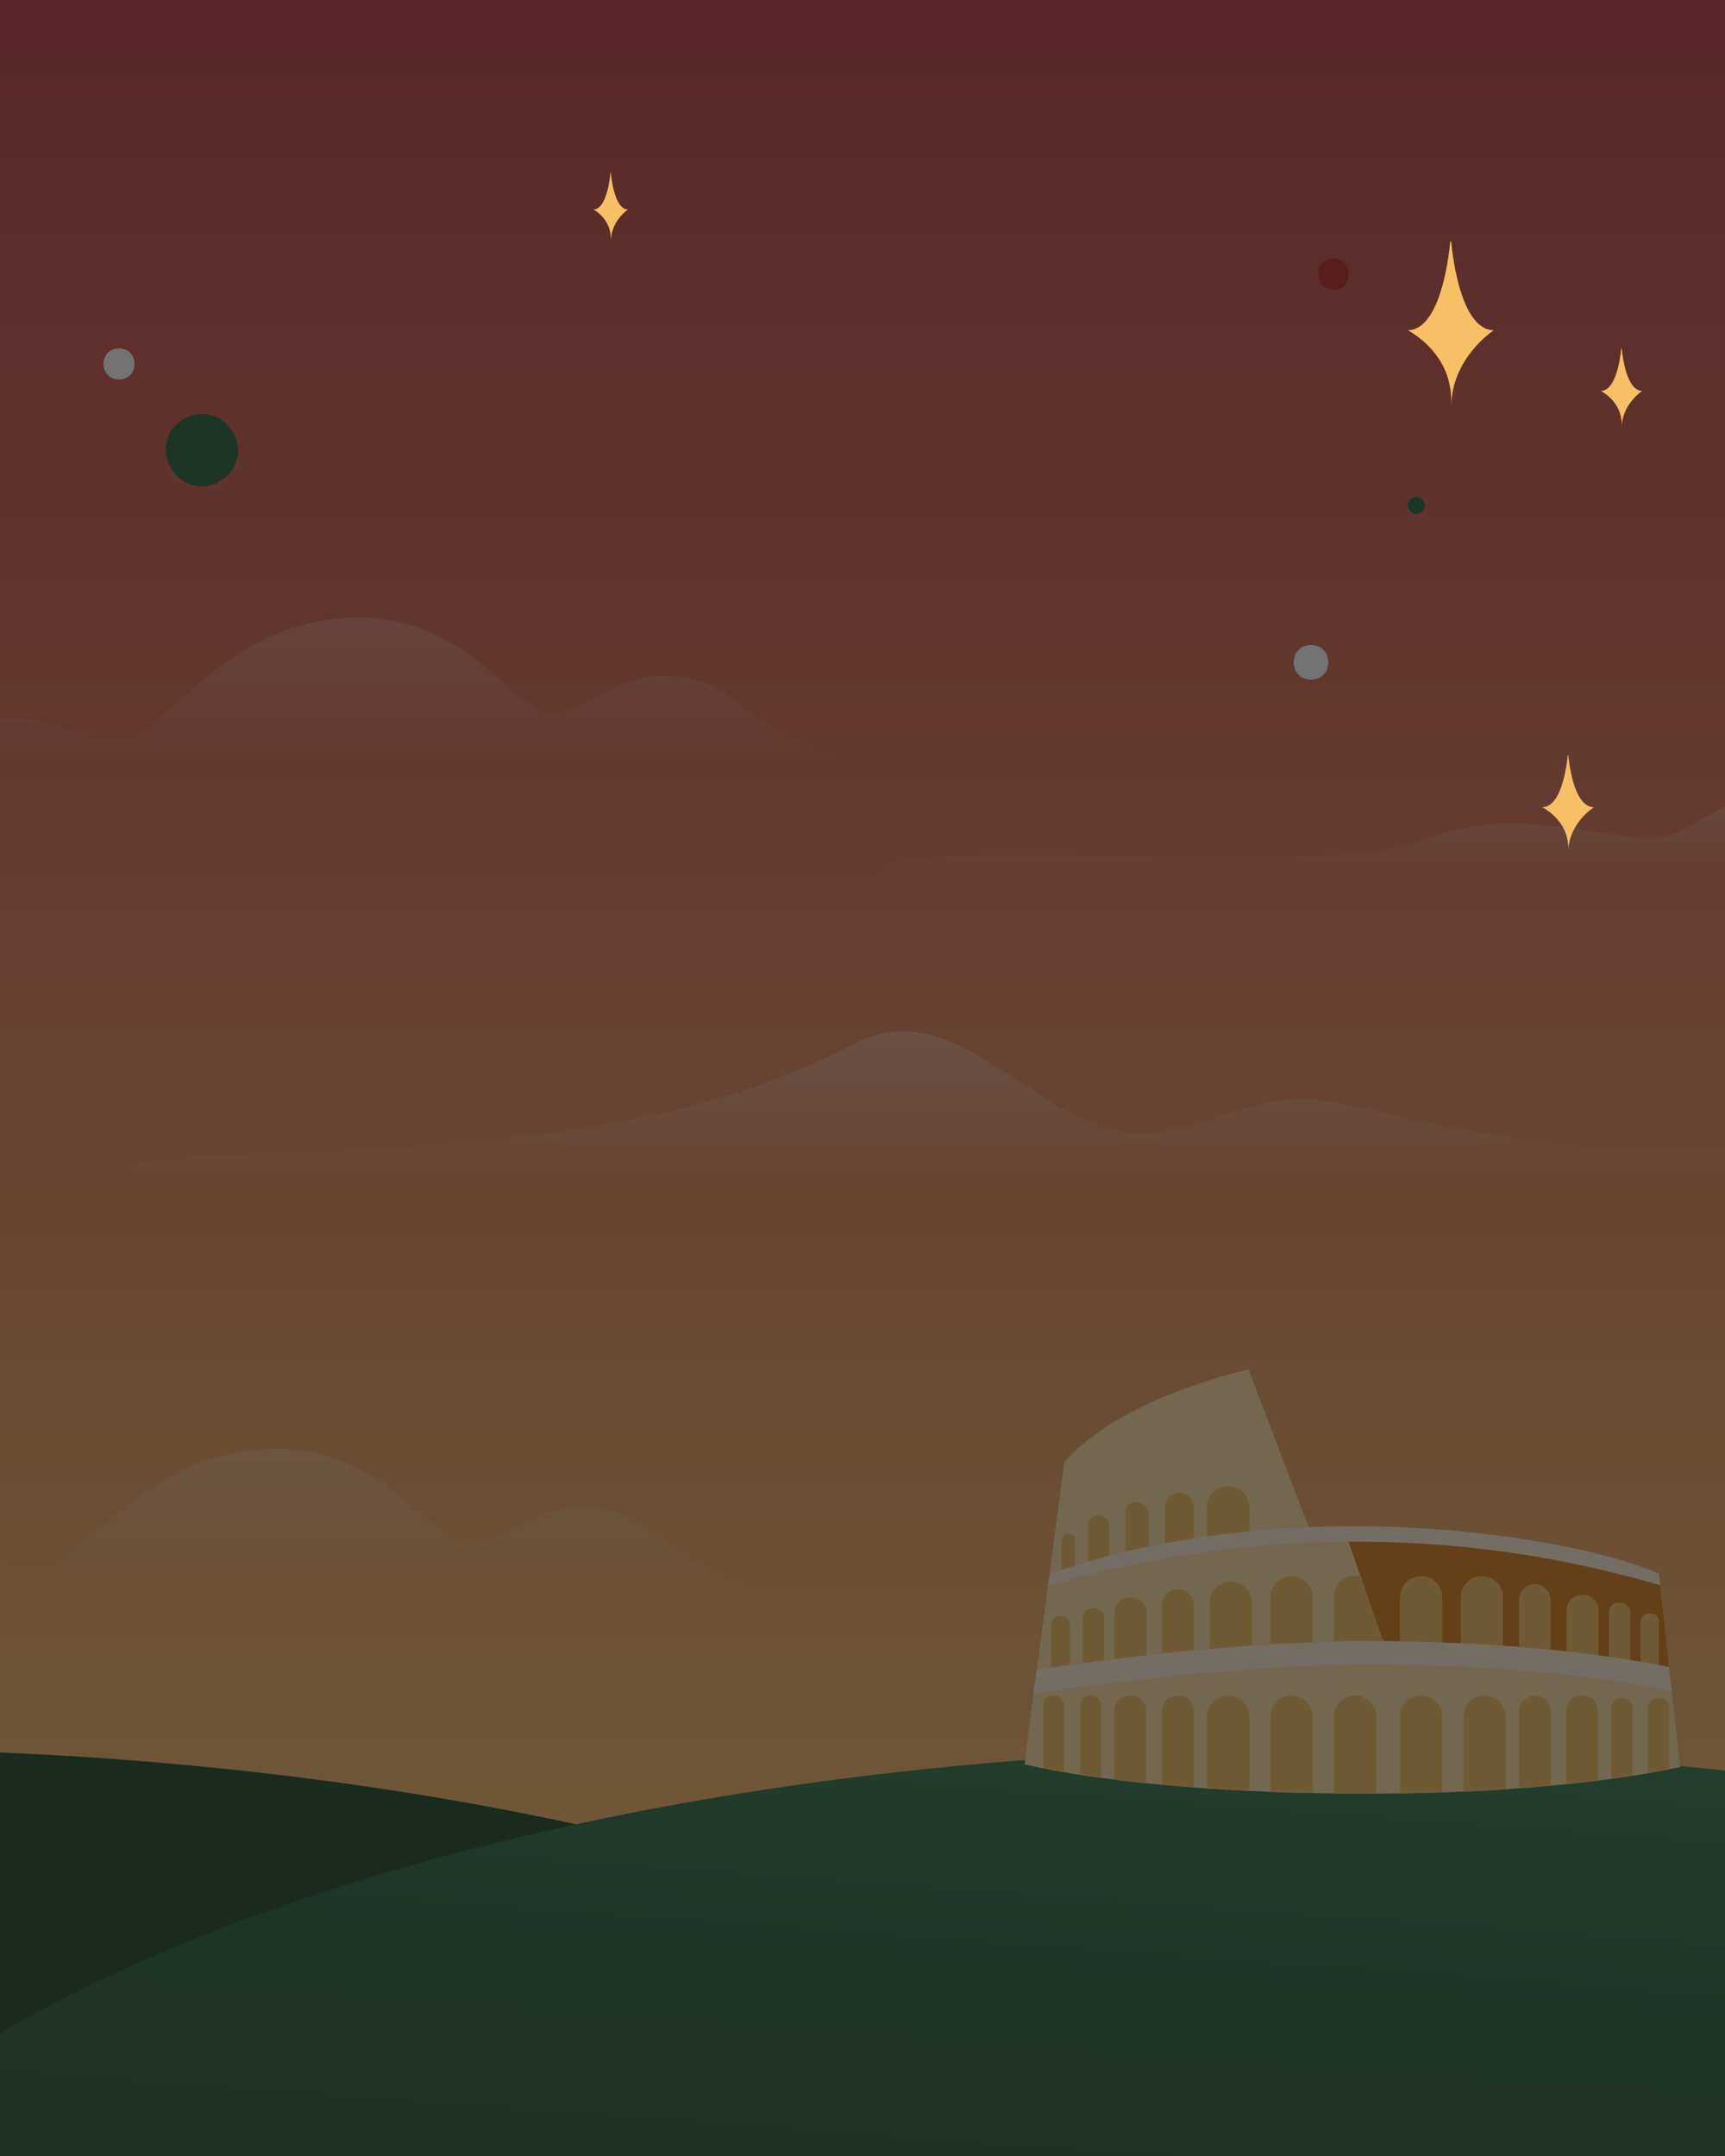 <svg width="500" height="625" viewBox="0 0 500 625" fill="none" xmlns="http://www.w3.org/2000/svg">
<rect x="0" y="0" width="500" height="625" fill="#333333" stroke="none"/>
<g clip-path="url(#clip0)">
<rect width="500" height="625" fill="url(#paint0_linear)"/>
<path d="M568 342C568 342 390.789 341.747 262.778 341.747C212.143 341.747 35 342 35 342C35 325.727 161.986 347.612 247.403 302.719C277.327 286.99 299.154 326.086 328.833 328.532C344.328 329.812 363.313 317.141 380.083 318.432C388.767 319.099 441.168 333.588 472.903 333.022C535.542 331.899 568 334.929 568 342Z" fill="url(#paint1_linear)"/>
<path d="M191.514 195.898C178.479 196.028 168.631 206.864 159.242 206.699C149.852 206.535 135.672 179 104.126 179C64.969 179 46.473 214.368 35.96 214.368C24.082 214.368 17.502 208.442 5.865 208.442C-24.656 208.442 -19.156 217.847 -42 221.162C6.951 221.162 171.572 221.162 249.892 221.162C215.443 214.368 216.202 195.654 191.514 195.898Z" fill="url(#paint2_linear)"/>
<path d="M167.514 436.898C154.479 437.028 144.631 447.864 135.242 447.699C125.852 447.535 111.672 420 80.126 420C40.969 420 22.473 455.368 11.96 455.368C0.082 455.368 -6.498 449.442 -18.135 449.442C-48.656 449.442 -43.156 458.847 -66 462.162C-17.049 462.162 147.572 462.162 225.892 462.162C191.443 455.368 192.202 436.654 167.514 436.898Z" fill="url(#paint3_linear)"/>
<path d="M549.1 253.04C549.1 253.04 524.747 253.278 427.333 253.278C388.801 253.278 254 253.473 254 253.473C254 240.907 386.167 254.773 411.733 243.94C435.497 233.869 455.015 241.184 477.6 243.073C489.391 244.061 505.572 226.043 518.333 227.04C536.2 228.435 549.1 249.101 549.1 253.04Z" fill="url(#paint4_linear)"/>
<path d="M-48 904C212.126 904 423 815.128 423 705.5C423 595.871 212.126 507 -48 507C-308.126 507 -519 595.871 -519 705.5C-519 815.128 -308.126 904 -48 904Z" fill="#214D2E"/>
<path d="M382 904C642.126 904 853 815.128 853 705.5C853 595.871 642.126 507 382 507C121.874 507 -89 595.871 -89 705.5C-89 815.128 121.874 904 382 904Z" fill="url(#paint5_linear)"/>
<path d="M361.891 397C361.891 397 325.347 404.683 308.492 423.889L304.202 456.234C329.177 447.936 355.302 444.325 379.589 443.403L361.891 397Z" fill="#FFE1A8"/>
<path d="M346.032 448.858H337.605V436.95C337.605 434.645 339.52 432.725 341.819 432.725C344.117 432.725 346.032 434.645 346.032 436.95V448.858Z" fill="#F8C066"/>
<path d="M333.008 451.547H326.113V438.41C326.113 436.72 327.492 435.414 329.101 435.414H329.177C331.246 435.414 333.008 437.104 333.008 439.255V451.547Z" fill="#F8C066"/>
<path d="M321.516 455.389H315.387V442.328C315.387 440.638 316.766 439.255 318.452 439.255C320.137 439.255 321.516 440.638 321.516 442.328V455.389Z" fill="#F8C066"/>
<path d="M311.556 456.925H307.726V446.553C307.726 445.478 308.568 444.633 309.641 444.633H309.947C310.79 444.633 311.556 445.324 311.556 446.246V456.925Z" fill="#F8C066"/>
<path d="M362.121 446.169H349.863V436.95C349.863 433.57 352.621 430.804 355.992 430.804C359.363 430.804 362.121 433.57 362.121 436.95V446.169Z" fill="#F8C066"/>
<path d="M303.742 459.768L300.524 484.045C317.685 481.433 359.286 475.748 397.056 475.748C398.359 475.748 398.972 469.986 398.972 469.986L390.698 446.169C346.415 446.63 313.319 456.541 303.742 459.768Z" fill="#FFE1A8"/>
<path d="M393.532 446.169C392.536 446.169 391.54 446.169 390.621 446.169L398.895 469.986L397.363 476.132L400.887 475.748C445.093 476.055 473.746 481.125 483.782 483.277L481.178 459.537C466.544 455.388 429.847 446.169 393.532 446.169Z" fill="#D6801C"/>
<path d="M418.048 485.351H405.79V463.071C405.79 459.691 408.548 456.925 411.919 456.925C415.29 456.925 418.048 459.691 418.048 463.071V485.351Z" fill="#F8C066"/>
<path d="M435.669 485.351H423.411V463.071C423.411 459.691 426.169 456.925 429.54 456.925C432.911 456.925 435.669 459.691 435.669 463.071V485.351Z" fill="#F8C066"/>
<path d="M449.46 487.656H440.266V463.839C440.266 461.304 442.335 459.23 444.863 459.23C447.391 459.23 449.46 461.304 449.46 463.839V487.656Z" fill="#F8C066"/>
<path d="M346.032 488.424H336.839V465.299C336.839 462.764 338.831 460.766 341.359 460.766H341.512C344.04 460.766 346.032 462.764 346.032 465.299V488.424Z" fill="#F8C066"/>
<path d="M332.242 489.192H323.048V467.527C323.048 465.069 325.04 463.071 327.492 463.071H327.875C330.327 463.071 332.318 465.069 332.318 467.527V489.192H332.242Z" fill="#F8C066"/>
<path d="M463.25 488.424H454.057V466.759C454.057 464.3 456.049 462.303 458.5 462.303H458.883C461.335 462.303 463.327 464.3 463.327 466.759V488.424H463.25Z" fill="#F8C066"/>
<path d="M319.984 489.961H313.855V468.987C313.855 467.45 315.081 466.144 316.69 466.144H317.226C318.758 466.144 320.061 467.374 320.061 468.987V489.961H319.984Z" fill="#F8C066"/>
<path d="M472.443 488.424H466.314V467.45C466.314 465.914 467.54 464.608 469.149 464.608H469.685C471.218 464.608 472.52 465.837 472.52 467.45V488.424H472.443Z" fill="#F8C066"/>
<path d="M480.871 491.497H475.508V470.293C475.508 468.833 476.657 467.681 478.113 467.681H478.266C479.722 467.681 480.871 468.833 480.871 470.293V491.497Z" fill="#F8C066"/>
<path d="M310.024 489.961H304.661V470.985C304.661 469.602 305.81 468.449 307.189 468.449H307.572C308.951 468.449 310.101 469.602 310.101 470.985V489.961H310.024Z" fill="#F8C066"/>
<path d="M380.508 485.351H368.25V463.071C368.25 459.691 371.008 456.925 374.379 456.925C377.75 456.925 380.508 459.691 380.508 463.071V485.351Z" fill="#F8C066"/>
<path d="M362.887 486.888H350.629V464.608C350.629 461.227 353.387 458.462 356.758 458.462C360.129 458.462 362.887 461.227 362.887 464.608V486.888Z" fill="#F8C066"/>
<path d="M396.98 482.662C358.52 482.662 316.077 488.578 299.528 491.113L297 511.472C339.903 521.46 433.371 523.765 487 512.24L484.548 490.345C475.048 488.27 444.633 482.662 396.98 482.662Z" fill="#FFE1A8"/>
<path d="M401.194 476.132L398.895 470.063L394.375 457.002C393.992 456.925 393.609 456.848 393.226 456.848H392.383C389.242 456.848 386.714 459.384 386.714 462.534V475.748C390.161 475.671 393.609 475.594 397.057 475.594C397.593 475.748 400.581 476.132 401.194 476.132Z" fill="#F8C066"/>
<path d="M444.863 491.497C442.335 491.497 440.266 493.571 440.266 496.107V518.387C443.407 518.156 446.472 517.926 449.46 517.618V496.107C449.46 493.571 447.391 491.497 444.863 491.497Z" fill="#F8C066"/>
<path d="M430.306 491.497C426.935 491.497 424.177 494.263 424.177 497.643V519.385C428.314 519.232 432.375 519.001 436.435 518.694V497.643C436.435 494.263 433.677 491.497 430.306 491.497Z" fill="#F8C066"/>
<path d="M483.936 495.108C483.936 493.571 482.71 492.265 481.101 492.265H480.565C479.032 492.265 477.73 493.495 477.73 495.108V514.007C479.799 513.623 481.867 513.239 483.859 512.855V495.108H483.936Z" fill="#F8C066"/>
<path d="M411.919 491.497C408.548 491.497 405.79 494.263 405.79 497.643V519.923C409.927 519.846 413.988 519.769 418.048 519.616V497.643C418.048 494.263 415.29 491.497 411.919 491.497Z" fill="#F8C066"/>
<path d="M458.807 491.497H458.424C455.972 491.497 453.98 493.495 453.98 495.953V517.234C457.121 516.927 460.186 516.543 463.174 516.159V495.876C463.25 493.495 461.258 491.497 458.807 491.497Z" fill="#F8C066"/>
<path d="M470.375 492.265H469.839C468.306 492.265 467.004 493.495 467.004 495.108V515.698C469.072 515.39 471.141 515.083 473.133 514.776V495.108C473.21 493.495 471.984 492.265 470.375 492.265Z" fill="#F8C066"/>
<path d="M374.379 491.497C371.008 491.497 368.25 494.263 368.25 497.643V519.462C372.31 519.616 376.371 519.769 380.508 519.846V497.643C380.508 494.263 377.75 491.497 374.379 491.497Z" fill="#F8C066"/>
<path d="M305.734 491.497H305.121C303.589 491.497 302.363 492.726 302.363 494.263V512.624C304.355 513.009 306.347 513.393 308.492 513.777V494.263C308.492 492.726 307.266 491.497 305.734 491.497Z" fill="#F8C066"/>
<path d="M341.512 491.497H341.359C338.831 491.497 336.839 493.495 336.839 496.03V517.388C339.827 517.695 342.891 517.926 346.032 518.156V496.03C346.032 493.495 344.04 491.497 341.512 491.497Z" fill="#F8C066"/>
<path d="M316.383 491.497H315.924C314.315 491.497 313.089 492.803 313.089 494.34V514.545C315.081 514.852 317.149 515.16 319.218 515.467V494.416C319.218 492.803 317.915 491.497 316.383 491.497Z" fill="#F8C066"/>
<path d="M392.766 491.497C389.395 491.497 386.637 494.263 386.637 497.643V519.923C390.698 520 394.835 520 398.895 520V497.72C398.895 494.263 396.137 491.497 392.766 491.497Z" fill="#F8C066"/>
<path d="M327.798 491.497H327.415C324.964 491.497 322.972 493.495 322.972 495.953V515.928C325.96 516.312 329.024 516.619 332.165 517.004V495.953C332.242 493.495 330.25 491.497 327.798 491.497Z" fill="#F8C066"/>
<path d="M355.992 491.497C352.621 491.497 349.863 494.263 349.863 497.643V518.463C353.847 518.771 357.984 519.001 362.121 519.155V497.643C362.121 494.263 359.363 491.497 355.992 491.497Z" fill="#F8C066"/>
<path d="M484.548 490.345L483.782 483.277C473.44 481.125 443.331 475.748 396.98 475.748C359.21 475.748 317.609 481.433 300.448 484.045L299.528 491.113C316.077 488.578 358.52 482.662 396.98 482.662C444.633 482.662 475.048 488.27 484.548 490.345Z" fill="#FFEFD8"/>
<path d="M480.871 456.157C456.355 445.401 375.145 431.572 304.202 456.234L303.742 459.768C368.25 440.791 431.073 444.633 481.178 459.537L480.871 456.157Z" fill="#FFEFD8"/>
<path d="M380 197C386.659 197 386.675 187 380 187C373.341 187 373.325 197 380 197Z" fill="white"/>
<path d="M386.5 84C392.496 84 392.504 75 386.5 75C380.504 75 380.496 84 386.5 84Z" fill="#BE2A26"/>
<path d="M34.5 110C40.496 110 40.504 101 34.5 101C28.504 101 28.496 110 34.5 110Z" fill="white"/>
<path d="M410.5 149C411.809 149 413.058 147.85 412.998 146.5C412.938 145.145 411.899 144 410.5 144C409.191 144 407.942 145.15 408.002 146.5C408.062 147.855 409.101 149 410.5 149Z" fill="#286442"/>
<path d="M58.5 141C63.997 141 69.243 136.17 68.991 130.5C68.74 124.809 64.375 120 58.5 120C53.003 120 47.757 124.83 48.009 130.5C48.261 136.191 52.625 141 58.5 141Z" fill="#286442"/>
<rect opacity="0.6" width="500" height="625" fill="#161616"/>
<path d="M454.588 247C454.588 238.676 462 234.01 462 234.01C455.758 234.01 454.588 219 454.588 219H454.412C454.412 219 453.242 234.01 447 234.01C447 234.01 454.588 237.593 454.588 245.918V247Z" fill="#F8C066"/>
<path d="M177.059 70C177.059 64.055 182 60.723 182 60.723C177.837 60.723 177.059 50 177.059 50H176.941C176.941 50 176.159 60.723 172 60.723C172 60.723 177.059 63.282 177.059 69.227V70Z" fill="#F8C066"/>
<path d="M420.647 118C420.647 103.732 433 95.735 433 95.735C422.593 95.735 420.647 70 420.647 70H420.353C420.353 70 418.397 95.735 408 95.735C408 95.735 420.647 101.877 420.647 116.145V118Z" fill="#F8C066"/>
<path d="M470.071 124C470.071 117.163 476 113.331 476 113.331C471.005 113.331 470.071 101 470.071 101H469.929C469.929 101 468.991 113.331 464 113.331C464 113.331 470.071 116.274 470.071 123.111V124Z" fill="#F8C066"/>
</g>
<defs>
<linearGradient id="paint0_linear" x1="228" y1="-188.75" x2="228" y2="562.5" gradientUnits="userSpaceOnUse">
<stop stop-color="#B01434"/>
<stop offset="1" stop-color="#F8C06D"/>
</linearGradient>
<linearGradient id="paint1_linear" x1="302" y1="268" x2="302" y2="342" gradientUnits="userSpaceOnUse">
<stop stop-color="white" stop-opacity="0.5"/>
<stop offset="1" stop-color="white" stop-opacity="0"/>
</linearGradient>
<linearGradient id="paint2_linear" x1="103.946" y1="221.161" x2="103.946" y2="67" gradientUnits="userSpaceOnUse">
<stop stop-color="white" stop-opacity="0"/>
<stop offset="1" stop-color="white" stop-opacity="0.7"/>
</linearGradient>
<linearGradient id="paint3_linear" x1="79.946" y1="462.161" x2="79.946" y2="308" gradientUnits="userSpaceOnUse">
<stop stop-color="white" stop-opacity="0"/>
<stop offset="1" stop-color="white" stop-opacity="0.7"/>
</linearGradient>
<linearGradient id="paint4_linear" x1="401.55" y1="191" x2="401.55" y2="253" gradientUnits="userSpaceOnUse">
<stop stop-color="white" stop-opacity="0.71"/>
<stop offset="1" stop-color="white" stop-opacity="0"/>
</linearGradient>
<linearGradient id="paint5_linear" x1="100" y1="898" x2="138.306" y2="373.796" gradientUnits="userSpaceOnUse">
<stop stop-color="#214D2E"/>
<stop offset="0.651" stop-color="#286442"/>
<stop offset="1" stop-color="#52A078"/>
</linearGradient>
<clipPath id="clip0">
<rect width="500" height="625" fill="white"/>
</clipPath>
</defs>
</svg>
